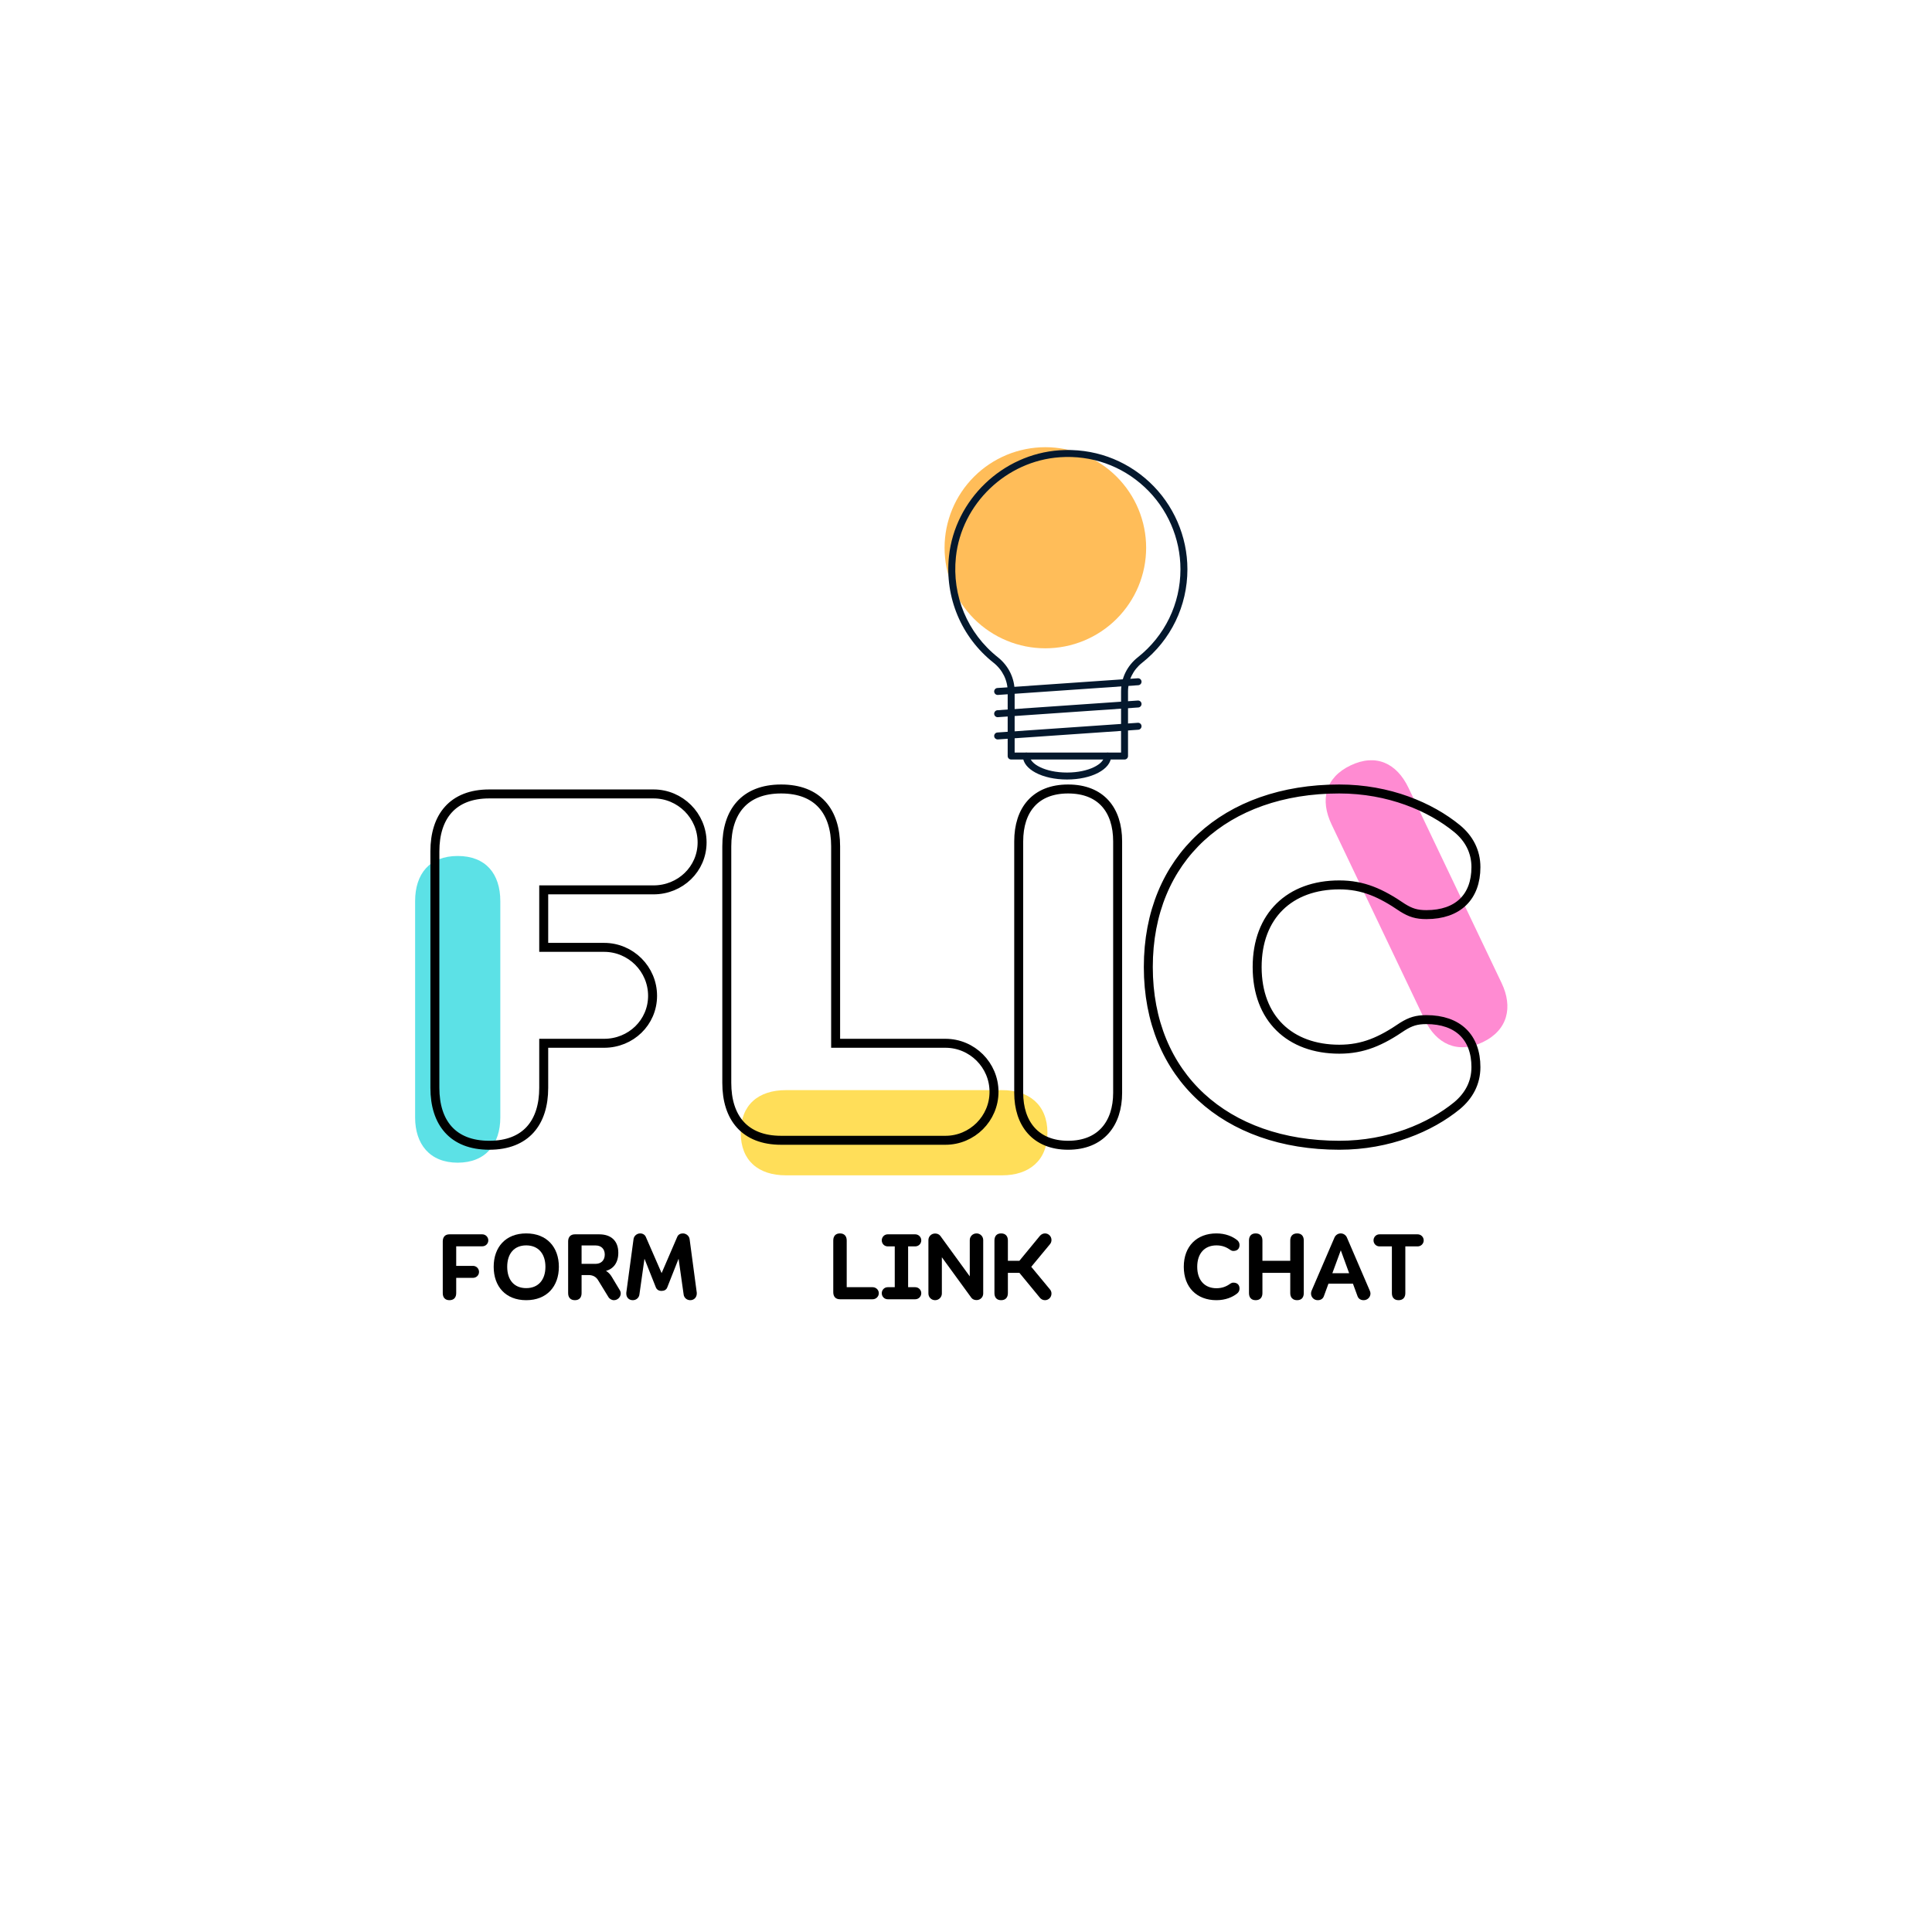 <svg xmlns="http://www.w3.org/2000/svg" xmlns:xlink="http://www.w3.org/1999/xlink" width="500" zoomAndPan="magnify" viewBox="0 0 375 375" height="500" preserveAspectRatio="xMidYMid meet" version="1.0"><defs><g/><clipPath id="99e3683da2"><path d="M 183.285 86.801 L 223 86.801 L 223 126 L 183.285 126 Z M 183.285 86.801 " clip-rule="nonzero"/></clipPath><clipPath id="6ee2f1b3fd"><path d="M 184 87 L 230.535 87 L 230.535 148 L 184 148 Z M 184 87 " clip-rule="nonzero"/></clipPath><clipPath id="db332a6725"><path d="M 198 146 L 216 146 L 216 151.301 L 198 151.301 Z M 198 146 " clip-rule="nonzero"/></clipPath></defs><g clip-path="url(#99e3683da2)"><path fill="#ffbd59" d="M 222.465 106.316 C 222.465 106.957 222.434 107.594 222.371 108.23 C 222.309 108.867 222.215 109.5 222.09 110.125 C 221.965 110.754 221.809 111.371 221.621 111.984 C 221.438 112.594 221.223 113.195 220.977 113.789 C 220.73 114.379 220.457 114.957 220.156 115.52 C 219.852 116.082 219.523 116.629 219.168 117.16 C 218.812 117.691 218.43 118.207 218.023 118.699 C 217.617 119.195 217.188 119.668 216.734 120.121 C 216.281 120.57 215.809 121 215.312 121.406 C 214.816 121.812 214.305 122.191 213.77 122.547 C 213.238 122.902 212.691 123.23 212.125 123.531 C 211.559 123.832 210.98 124.105 210.391 124.352 C 209.797 124.594 209.195 124.809 208.582 124.996 C 207.969 125.18 207.348 125.336 206.719 125.461 C 206.09 125.586 205.457 125.68 204.82 125.742 C 204.184 125.805 203.543 125.836 202.902 125.836 C 202.262 125.836 201.621 125.805 200.984 125.742 C 200.348 125.68 199.715 125.586 199.086 125.461 C 198.457 125.336 197.836 125.18 197.223 124.996 C 196.609 124.809 196.008 124.594 195.418 124.352 C 194.824 124.105 194.246 123.832 193.68 123.531 C 193.117 123.23 192.566 122.902 192.035 122.547 C 191.5 122.191 190.988 121.812 190.492 121.406 C 189.996 121 189.523 120.57 189.07 120.121 C 188.617 119.668 188.188 119.195 187.781 118.699 C 187.375 118.207 186.992 117.691 186.637 117.16 C 186.281 116.629 185.953 116.082 185.648 115.52 C 185.348 114.957 185.074 114.379 184.828 113.789 C 184.582 113.195 184.367 112.594 184.184 111.984 C 183.996 111.371 183.84 110.754 183.715 110.125 C 183.59 109.5 183.496 108.867 183.434 108.23 C 183.371 107.594 183.34 106.957 183.34 106.316 C 183.34 105.68 183.371 105.043 183.434 104.406 C 183.496 103.77 183.59 103.137 183.715 102.512 C 183.84 101.883 183.996 101.266 184.184 100.652 C 184.367 100.039 184.582 99.441 184.828 98.848 C 185.074 98.258 185.348 97.68 185.648 97.117 C 185.953 96.555 186.281 96.008 186.637 95.477 C 186.992 94.941 187.375 94.43 187.781 93.938 C 188.188 93.441 188.617 92.969 189.07 92.516 C 189.523 92.066 189.996 91.637 190.492 91.23 C 190.988 90.824 191.5 90.445 192.035 90.09 C 192.566 89.734 193.117 89.406 193.68 89.105 C 194.246 88.805 194.824 88.531 195.418 88.285 C 196.008 88.043 196.609 87.828 197.223 87.641 C 197.836 87.457 198.457 87.301 199.086 87.176 C 199.715 87.051 200.348 86.957 200.984 86.895 C 201.621 86.832 202.262 86.801 202.902 86.801 C 203.543 86.801 204.184 86.832 204.82 86.895 C 205.457 86.957 206.09 87.051 206.719 87.176 C 207.348 87.301 207.969 87.457 208.582 87.641 C 209.195 87.828 209.797 88.043 210.391 88.285 C 210.98 88.531 211.559 88.805 212.125 89.105 C 212.691 89.406 213.238 89.734 213.77 90.09 C 214.305 90.445 214.816 90.824 215.312 91.23 C 215.809 91.637 216.281 92.066 216.734 92.516 C 217.188 92.969 217.617 93.441 218.023 93.938 C 218.43 94.43 218.812 94.941 219.168 95.477 C 219.523 96.008 219.852 96.555 220.156 97.117 C 220.457 97.68 220.73 98.258 220.977 98.848 C 221.223 99.441 221.438 100.039 221.621 100.652 C 221.809 101.266 221.965 101.883 222.09 102.512 C 222.215 103.137 222.309 103.77 222.371 104.406 C 222.434 105.043 222.465 105.68 222.465 106.316 Z M 222.465 106.316 " fill-opacity="1" fill-rule="nonzero"/></g><g clip-path="url(#6ee2f1b3fd)"><path fill="#04182d" d="M 218.273 147.422 L 196.266 147.422 C 195.891 147.422 195.59 147.121 195.59 146.75 L 195.59 134.211 C 195.59 132.051 194.586 130.016 192.84 128.633 C 186.578 123.668 183.344 115.941 184.195 107.965 C 185.363 97.004 194.574 88.164 205.621 87.402 C 212.133 86.953 218.348 89.141 223.102 93.566 C 227.789 97.934 230.477 104.105 230.477 110.5 C 230.477 117.613 227.27 124.227 221.676 128.652 C 219.941 130.02 218.949 132.047 218.949 134.211 L 218.949 146.75 C 218.949 147.121 218.648 147.422 218.273 147.422 Z M 196.941 146.074 L 217.598 146.074 L 217.598 134.211 C 217.598 131.633 218.777 129.219 220.832 127.594 C 226.102 123.426 229.125 117.195 229.125 110.5 C 229.125 104.477 226.594 98.668 222.176 94.555 C 217.699 90.387 211.859 88.328 205.715 88.75 C 195.312 89.469 186.641 97.789 185.543 108.109 C 184.742 115.621 187.785 122.898 193.684 127.574 C 195.754 129.219 196.941 131.637 196.941 134.211 Z M 196.941 146.074 " fill-opacity="1" fill-rule="nonzero"/></g><g clip-path="url(#db332a6725)"><path fill="#04182d" d="M 207.105 151.301 C 202.297 151.301 198.535 149.301 198.535 146.75 C 198.535 146.375 198.836 146.074 199.211 146.074 C 199.586 146.074 199.887 146.375 199.887 146.75 C 199.887 148.262 202.852 149.949 207.105 149.949 C 211.359 149.949 214.32 148.262 214.32 146.75 C 214.32 146.375 214.625 146.074 215 146.074 C 215.371 146.074 215.676 146.375 215.676 146.75 C 215.676 149.301 211.91 151.301 207.105 151.301 Z M 207.105 151.301 " fill-opacity="1" fill-rule="nonzero"/></g><path fill="#04182d" d="M 193.645 134.887 C 193.293 134.887 192.996 134.613 192.969 134.258 C 192.945 133.887 193.227 133.562 193.598 133.539 L 220.848 131.652 C 221.23 131.633 221.543 131.91 221.57 132.281 C 221.594 132.652 221.312 132.977 220.941 133 L 193.691 134.887 C 193.676 134.887 193.66 134.887 193.645 134.887 Z M 193.645 134.887 " fill-opacity="1" fill-rule="nonzero"/><path fill="#04182d" d="M 193.645 139.207 C 193.293 139.207 192.996 138.934 192.969 138.578 C 192.945 138.203 193.227 137.883 193.598 137.855 L 220.848 135.973 C 221.23 135.953 221.543 136.227 221.57 136.602 C 221.594 136.973 221.312 137.293 220.941 137.32 L 193.691 139.203 C 193.676 139.203 193.66 139.207 193.645 139.207 Z M 193.645 139.207 " fill-opacity="1" fill-rule="nonzero"/><path fill="#04182d" d="M 193.645 143.523 C 193.293 143.523 192.996 143.254 192.969 142.898 C 192.945 142.523 193.227 142.203 193.598 142.176 L 220.848 140.293 C 221.23 140.266 221.543 140.547 221.57 140.918 C 221.594 141.293 221.312 141.613 220.941 141.641 L 193.691 143.523 C 193.676 143.523 193.66 143.523 193.645 143.523 Z M 193.645 143.523 " fill-opacity="1" fill-rule="nonzero"/><g fill="#ffde59" fill-opacity="1"><g transform="translate(202.479, 231.438)"><g><path d="M -58.703 -11.574 C -58.703 -6.117 -55.23 -3.309 -49.938 -3.309 L -7.938 -3.309 C -2.812 -3.309 0.828 -6.117 0.828 -11.574 C 0.828 -17.031 -2.812 -19.844 -7.938 -19.844 L -49.938 -19.844 C -55.23 -19.844 -58.703 -17.031 -58.703 -11.574 Z M -58.703 -11.574 "/></g></g></g><g fill="#5ce1e6" fill-opacity="1"><g transform="translate(77.265, 224.848)"><g><path d="M 11.574 -58.703 C 6.117 -58.703 3.309 -55.23 3.309 -49.938 L 3.309 -7.938 C 3.309 -2.812 6.117 0.828 11.574 0.828 C 17.031 0.828 19.844 -2.812 19.844 -7.938 L 19.844 -49.938 C 19.844 -55.23 17.031 -58.703 11.574 -58.703 Z M 11.574 -58.703 "/></g></g></g><g fill="#ff8bd2" fill-opacity="1"><g transform="translate(276.972, 206.53)"><g><path d="M -14.82 -57.969 C -19.746 -55.621 -20.789 -51.277 -18.512 -46.5 L -0.43 -8.59 C 1.773 -3.961 5.879 -1.887 10.805 -4.234 C 15.73 -6.586 16.699 -11.078 14.496 -15.707 L -3.586 -53.617 C -5.863 -58.395 -9.895 -60.316 -14.82 -57.969 Z M -14.82 -57.969 "/></g></g></g><path stroke-linecap="butt" transform="matrix(0.75, 0, 0, 0.75, 80.563, 126.08)" fill="none" stroke-linejoin="miter" d="M 19.197 37.362 C 9.723 37.362 5.13 43.242 5.13 52.216 L 5.13 113.43 C 5.13 122.404 9.723 128.284 19.197 128.284 C 28.702 128.284 33.296 122.404 33.296 113.43 L 33.296 101.894 L 48.932 101.894 C 55.838 101.894 61.468 96.519 61.468 89.607 C 61.468 82.696 55.838 77.071 48.932 77.071 L 33.296 77.071 L 33.296 62.19 L 61.718 62.19 C 68.624 62.19 74.286 56.81 74.286 49.904 C 74.286 42.992 68.624 37.362 61.718 37.362 Z M 94.744 36.081 C 85.27 36.081 80.676 41.961 80.676 50.935 L 80.676 112.149 C 80.676 121.123 85.27 126.998 94.744 126.998 L 137.265 126.998 C 144.171 126.998 149.833 121.373 149.833 114.461 C 149.833 107.524 144.171 101.894 137.265 101.894 L 108.843 101.894 L 108.843 50.935 C 108.843 41.961 104.249 36.081 94.744 36.081 Z M 169.01 36.081 C 160.567 36.081 156.223 41.461 156.223 49.649 L 156.223 114.711 C 156.223 122.654 160.567 128.284 169.01 128.284 C 177.484 128.284 181.827 122.654 181.827 114.711 L 181.827 49.649 C 181.827 41.461 177.484 36.081 169.01 36.081 Z M 239.192 36.081 C 209.739 36.081 189.765 53.998 189.765 82.164 C 189.765 110.367 209.739 128.284 239.192 128.284 C 252.01 128.284 262.765 123.685 269.676 118.029 C 272.739 115.461 274.551 112.149 274.551 108.055 C 274.551 100.362 269.926 95.769 261.734 95.769 C 259.171 95.769 257.64 96.269 255.572 97.55 C 249.947 101.394 245.354 103.425 239.192 103.425 C 226.406 103.425 217.932 95.487 217.932 82.164 C 217.932 68.847 226.406 60.904 239.192 60.904 C 245.354 60.904 249.947 62.972 255.572 66.815 C 257.64 68.097 259.171 68.597 261.734 68.597 C 269.926 68.597 274.551 64.003 274.551 56.31 C 274.551 52.216 272.739 48.867 269.676 46.336 C 262.765 40.68 252.01 36.081 239.192 36.081 Z M 239.192 36.081 " stroke="#000000" stroke-width="2.321" stroke-opacity="1" stroke-miterlimit="4"/><g fill="#000000" fill-opacity="1"><g transform="translate(79.909, 252.185)"><g/></g></g><g fill="#000000" fill-opacity="1"><g transform="translate(84.842, 252.185)"><g><path d="M 2.395 -12.602 C 1.531 -12.602 1.098 -12.059 1.098 -11.23 L 1.098 -1.188 C 1.098 -0.359 1.531 0.18 2.395 0.18 C 3.258 0.18 3.707 -0.359 3.707 -1.188 L 3.707 -4.156 L 6.965 -4.156 C 7.613 -4.156 8.137 -4.66 8.137 -5.309 C 8.137 -5.957 7.613 -6.48 6.965 -6.48 L 3.707 -6.48 L 3.707 -10.277 L 8.766 -10.277 C 9.414 -10.277 9.938 -10.781 9.938 -11.43 C 9.938 -12.078 9.414 -12.602 8.766 -12.602 Z M 2.395 -12.602 "/></g></g></g><g fill="#000000" fill-opacity="1"><g transform="translate(95.066, 252.185)"><g><path d="M 7.074 -10.457 C 9.414 -10.457 10.801 -8.84 10.801 -6.301 C 10.801 -3.762 9.414 -2.16 7.074 -2.16 C 4.715 -2.16 3.383 -3.762 3.383 -6.301 C 3.383 -8.84 4.715 -10.457 7.074 -10.457 Z M 7.074 -12.781 C 3.078 -12.781 0.758 -10.117 0.758 -6.301 C 0.758 -2.484 3.078 0.18 7.074 0.18 C 11.07 0.18 13.41 -2.484 13.41 -6.301 C 13.41 -10.117 11.07 -12.781 7.074 -12.781 Z M 7.074 -12.781 "/></g></g></g><g fill="#000000" fill-opacity="1"><g transform="translate(109.178, 252.185)"><g><path d="M 8.441 -5.508 C 9.898 -5.902 10.836 -7.109 10.836 -9.02 C 10.836 -11.375 9.395 -12.602 7.129 -12.602 L 2.41 -12.602 C 1.547 -12.602 1.098 -12.059 1.098 -11.23 L 1.098 -1.188 C 1.098 -0.359 1.547 0.18 2.41 0.18 C 3.277 0.18 3.707 -0.359 3.707 -1.188 L 3.707 -4.699 L 5.059 -4.699 C 5.887 -4.699 6.535 -4.355 6.93 -3.672 L 8.891 -0.469 C 9.109 -0.07 9.559 0.18 9.988 0.18 C 10.691 0.18 11.305 -0.414 11.305 -1.117 C 11.305 -1.367 11.23 -1.602 11.09 -1.816 L 9.574 -4.34 C 9.27 -4.859 8.891 -5.238 8.441 -5.508 Z M 3.707 -6.875 L 3.707 -10.441 L 6.445 -10.441 C 7.488 -10.441 8.207 -9.793 8.207 -8.676 C 8.207 -7.559 7.488 -6.875 6.445 -6.875 Z M 3.707 -6.875 "/></g></g></g><g fill="#000000" fill-opacity="1"><g transform="translate(120.806, 252.185)"><g><path d="M 3.457 -12.781 C 2.809 -12.781 2.23 -12.293 2.16 -11.645 L 0.758 -1.262 L 0.758 -1.078 C 0.758 -0.344 1.277 0.18 2.016 0.18 C 2.699 0.18 3.258 -0.305 3.312 -0.988 L 4.285 -7.867 L 6.496 -2.305 C 6.68 -1.871 7.039 -1.621 7.598 -1.621 C 8.117 -1.621 8.531 -1.836 8.711 -2.305 L 10.906 -7.867 L 11.879 -0.988 C 11.934 -0.305 12.492 0.18 13.176 0.18 C 13.914 0.18 14.438 -0.379 14.438 -1.117 L 14.438 -1.262 L 13.051 -11.645 C 12.977 -12.293 12.383 -12.781 11.734 -12.781 C 11.27 -12.781 10.836 -12.562 10.656 -12.133 L 7.613 -5.074 L 4.535 -12.133 C 4.355 -12.527 3.941 -12.781 3.457 -12.781 Z M 3.457 -12.781 "/></g></g></g><g fill="#000000" fill-opacity="1"><g transform="translate(135.971, 252.185)"><g/></g></g><g fill="#000000" fill-opacity="1"><g transform="translate(140.903, 252.185)"><g/></g></g><g fill="#000000" fill-opacity="1"><g transform="translate(145.835, 252.185)"><g/></g></g><g fill="#000000" fill-opacity="1"><g transform="translate(150.767, 252.185)"><g/></g></g><g fill="#000000" fill-opacity="1"><g transform="translate(155.699, 252.185)"><g/></g></g><g fill="#000000" fill-opacity="1"><g transform="translate(160.639, 252.185)"><g><path d="M 2.395 -12.781 C 1.531 -12.781 1.098 -12.238 1.098 -11.41 L 1.098 -1.367 C 1.098 -0.539 1.531 0 2.395 0 L 8.746 0 C 9.395 0 9.938 -0.523 9.938 -1.172 C 9.938 -1.816 9.395 -2.34 8.746 -2.34 L 3.707 -2.34 L 3.707 -11.41 C 3.707 -12.238 3.258 -12.781 2.395 -12.781 Z M 2.395 -12.781 "/></g></g></g><g fill="#000000" fill-opacity="1"><g transform="translate(170.827, 252.185)"><g><path d="M 1.477 -12.602 C 0.828 -12.602 0.324 -12.078 0.324 -11.43 C 0.324 -10.781 0.828 -10.262 1.477 -10.262 L 2.844 -10.262 L 2.844 -2.34 L 1.477 -2.34 C 0.828 -2.34 0.324 -1.816 0.324 -1.172 C 0.324 -0.523 0.828 0 1.477 0 L 6.82 0 C 7.469 0 7.992 -0.523 7.992 -1.172 C 7.992 -1.816 7.469 -2.34 6.82 -2.34 L 5.438 -2.34 L 5.438 -10.262 L 6.82 -10.262 C 7.469 -10.262 7.992 -10.781 7.992 -11.43 C 7.992 -12.078 7.469 -12.602 6.82 -12.602 Z M 1.477 -12.602 "/></g></g></g><g fill="#000000" fill-opacity="1"><g transform="translate(179.107, 252.185)"><g><path d="M 2.395 -12.762 C 1.676 -12.762 1.098 -12.203 1.098 -11.484 L 1.098 -1.117 C 1.098 -0.395 1.676 0.18 2.395 0.18 C 3.113 0.18 3.707 -0.395 3.707 -1.117 L 3.707 -8.152 L 9.434 -0.289 C 9.664 0.02 10.043 0.16 10.441 0.16 C 11.16 0.16 11.734 -0.395 11.734 -1.117 L 11.734 -11.484 C 11.734 -12.203 11.16 -12.781 10.441 -12.781 C 9.703 -12.781 9.125 -12.203 9.125 -11.484 L 9.125 -4.445 L 3.402 -12.312 C 3.168 -12.617 2.789 -12.762 2.395 -12.762 Z M 2.395 -12.762 "/></g></g></g><g fill="#000000" fill-opacity="1"><g transform="translate(191.923, 252.185)"><g><path d="M 2.395 -12.781 C 1.531 -12.781 1.098 -12.238 1.098 -11.41 L 1.098 -1.188 C 1.098 -0.359 1.531 0.18 2.395 0.18 C 3.258 0.18 3.707 -0.359 3.707 -1.188 L 3.707 -5.129 L 5.941 -5.129 L 9.898 -0.324 C 10.133 -0.02 10.492 0.18 10.906 0.18 C 11.594 0.18 12.168 -0.379 12.168 -1.098 C 12.168 -1.387 12.078 -1.676 11.879 -1.906 L 8.242 -6.301 L 11.879 -10.691 C 12.078 -10.926 12.168 -11.215 12.168 -11.504 C 12.168 -12.223 11.594 -12.781 10.906 -12.781 C 10.547 -12.781 10.152 -12.602 9.898 -12.277 L 5.941 -7.469 L 3.707 -7.469 L 3.707 -11.41 C 3.707 -12.238 3.258 -12.781 2.395 -12.781 Z M 2.395 -12.781 "/></g></g></g><g fill="#000000" fill-opacity="1"><g transform="translate(204.385, 252.185)"><g/></g></g><g fill="#000000" fill-opacity="1"><g transform="translate(209.317, 252.185)"><g/></g></g><g fill="#000000" fill-opacity="1"><g transform="translate(214.249, 252.185)"><g/></g></g><g fill="#000000" fill-opacity="1"><g transform="translate(219.181, 252.185)"><g/></g></g><g fill="#000000" fill-opacity="1"><g transform="translate(224.113, 252.185)"><g/></g></g><g fill="#000000" fill-opacity="1"><g transform="translate(229.053, 252.185)"><g><path d="M 7.055 -12.781 C 3.258 -12.781 0.719 -10.297 0.719 -6.301 C 0.719 -2.305 3.258 0.18 7.055 0.18 C 8.82 0.18 10.207 -0.414 11.09 -1.133 C 11.375 -1.367 11.539 -1.691 11.539 -2.07 C 11.539 -2.789 11.105 -3.223 10.352 -3.223 C 10.117 -3.223 9.973 -3.168 9.773 -3.043 C 8.98 -2.465 8.152 -2.141 7.055 -2.141 C 4.789 -2.141 3.328 -3.672 3.328 -6.301 C 3.328 -8.93 4.789 -10.457 7.055 -10.457 C 8.152 -10.457 8.98 -10.133 9.773 -9.559 C 9.973 -9.434 10.117 -9.379 10.352 -9.379 C 11.105 -9.379 11.539 -9.809 11.539 -10.531 C 11.539 -10.906 11.375 -11.23 11.09 -11.465 C 10.207 -12.188 8.82 -12.781 7.055 -12.781 Z M 7.055 -12.781 "/></g></g></g><g fill="#000000" fill-opacity="1"><g transform="translate(241.329, 252.185)"><g><path d="M 9.109 -7.469 L 3.707 -7.469 L 3.707 -11.41 C 3.707 -12.238 3.258 -12.781 2.395 -12.781 C 1.531 -12.781 1.098 -12.238 1.098 -11.41 L 1.098 -1.188 C 1.098 -0.359 1.531 0.18 2.395 0.18 C 3.258 0.18 3.707 -0.359 3.707 -1.188 L 3.707 -5.129 L 9.109 -5.129 L 9.109 -1.188 C 9.109 -0.359 9.574 0.18 10.441 0.18 C 11.305 0.18 11.734 -0.359 11.734 -1.188 L 11.734 -11.41 C 11.734 -12.238 11.305 -12.781 10.441 -12.781 C 9.574 -12.781 9.109 -12.238 9.109 -11.41 Z M 9.109 -7.469 "/></g></g></g><g fill="#000000" fill-opacity="1"><g transform="translate(254.145, 252.185)"><g><path d="M 6.121 -12.781 C 6.102 -12.781 6.086 -12.781 6.086 -12.781 C 5.578 -12.781 5.113 -12.473 4.895 -12.023 L 0.449 -1.691 C 0.359 -1.492 0.324 -1.312 0.324 -1.117 C 0.324 -0.395 0.898 0.18 1.621 0.18 C 2.16 0.18 2.609 -0.055 2.809 -0.574 L 3.707 -3.023 L 8.461 -3.023 L 9.359 -0.574 C 9.559 -0.055 10.008 0.18 10.547 0.18 C 11.27 0.18 11.863 -0.395 11.863 -1.117 C 11.863 -1.312 11.809 -1.492 11.719 -1.691 L 7.273 -12.023 C 7.055 -12.473 6.625 -12.762 6.121 -12.781 Z M 7.723 -5.059 L 4.465 -5.059 L 6.102 -9.504 Z M 7.723 -5.059 "/></g></g></g><g fill="#000000" fill-opacity="1"><g transform="translate(266.277, 252.185)"><g><path d="M 1.477 -12.602 C 0.828 -12.602 0.324 -12.078 0.324 -11.43 C 0.324 -10.781 0.828 -10.262 1.477 -10.262 L 3.887 -10.262 L 3.887 -1.188 C 3.887 -0.359 4.32 0.18 5.184 0.18 C 6.047 0.18 6.496 -0.359 6.496 -1.188 L 6.496 -10.262 L 8.891 -10.262 C 9.539 -10.262 10.062 -10.781 10.062 -11.43 C 10.062 -12.078 9.539 -12.602 8.891 -12.602 Z M 1.477 -12.602 "/></g></g></g></svg>